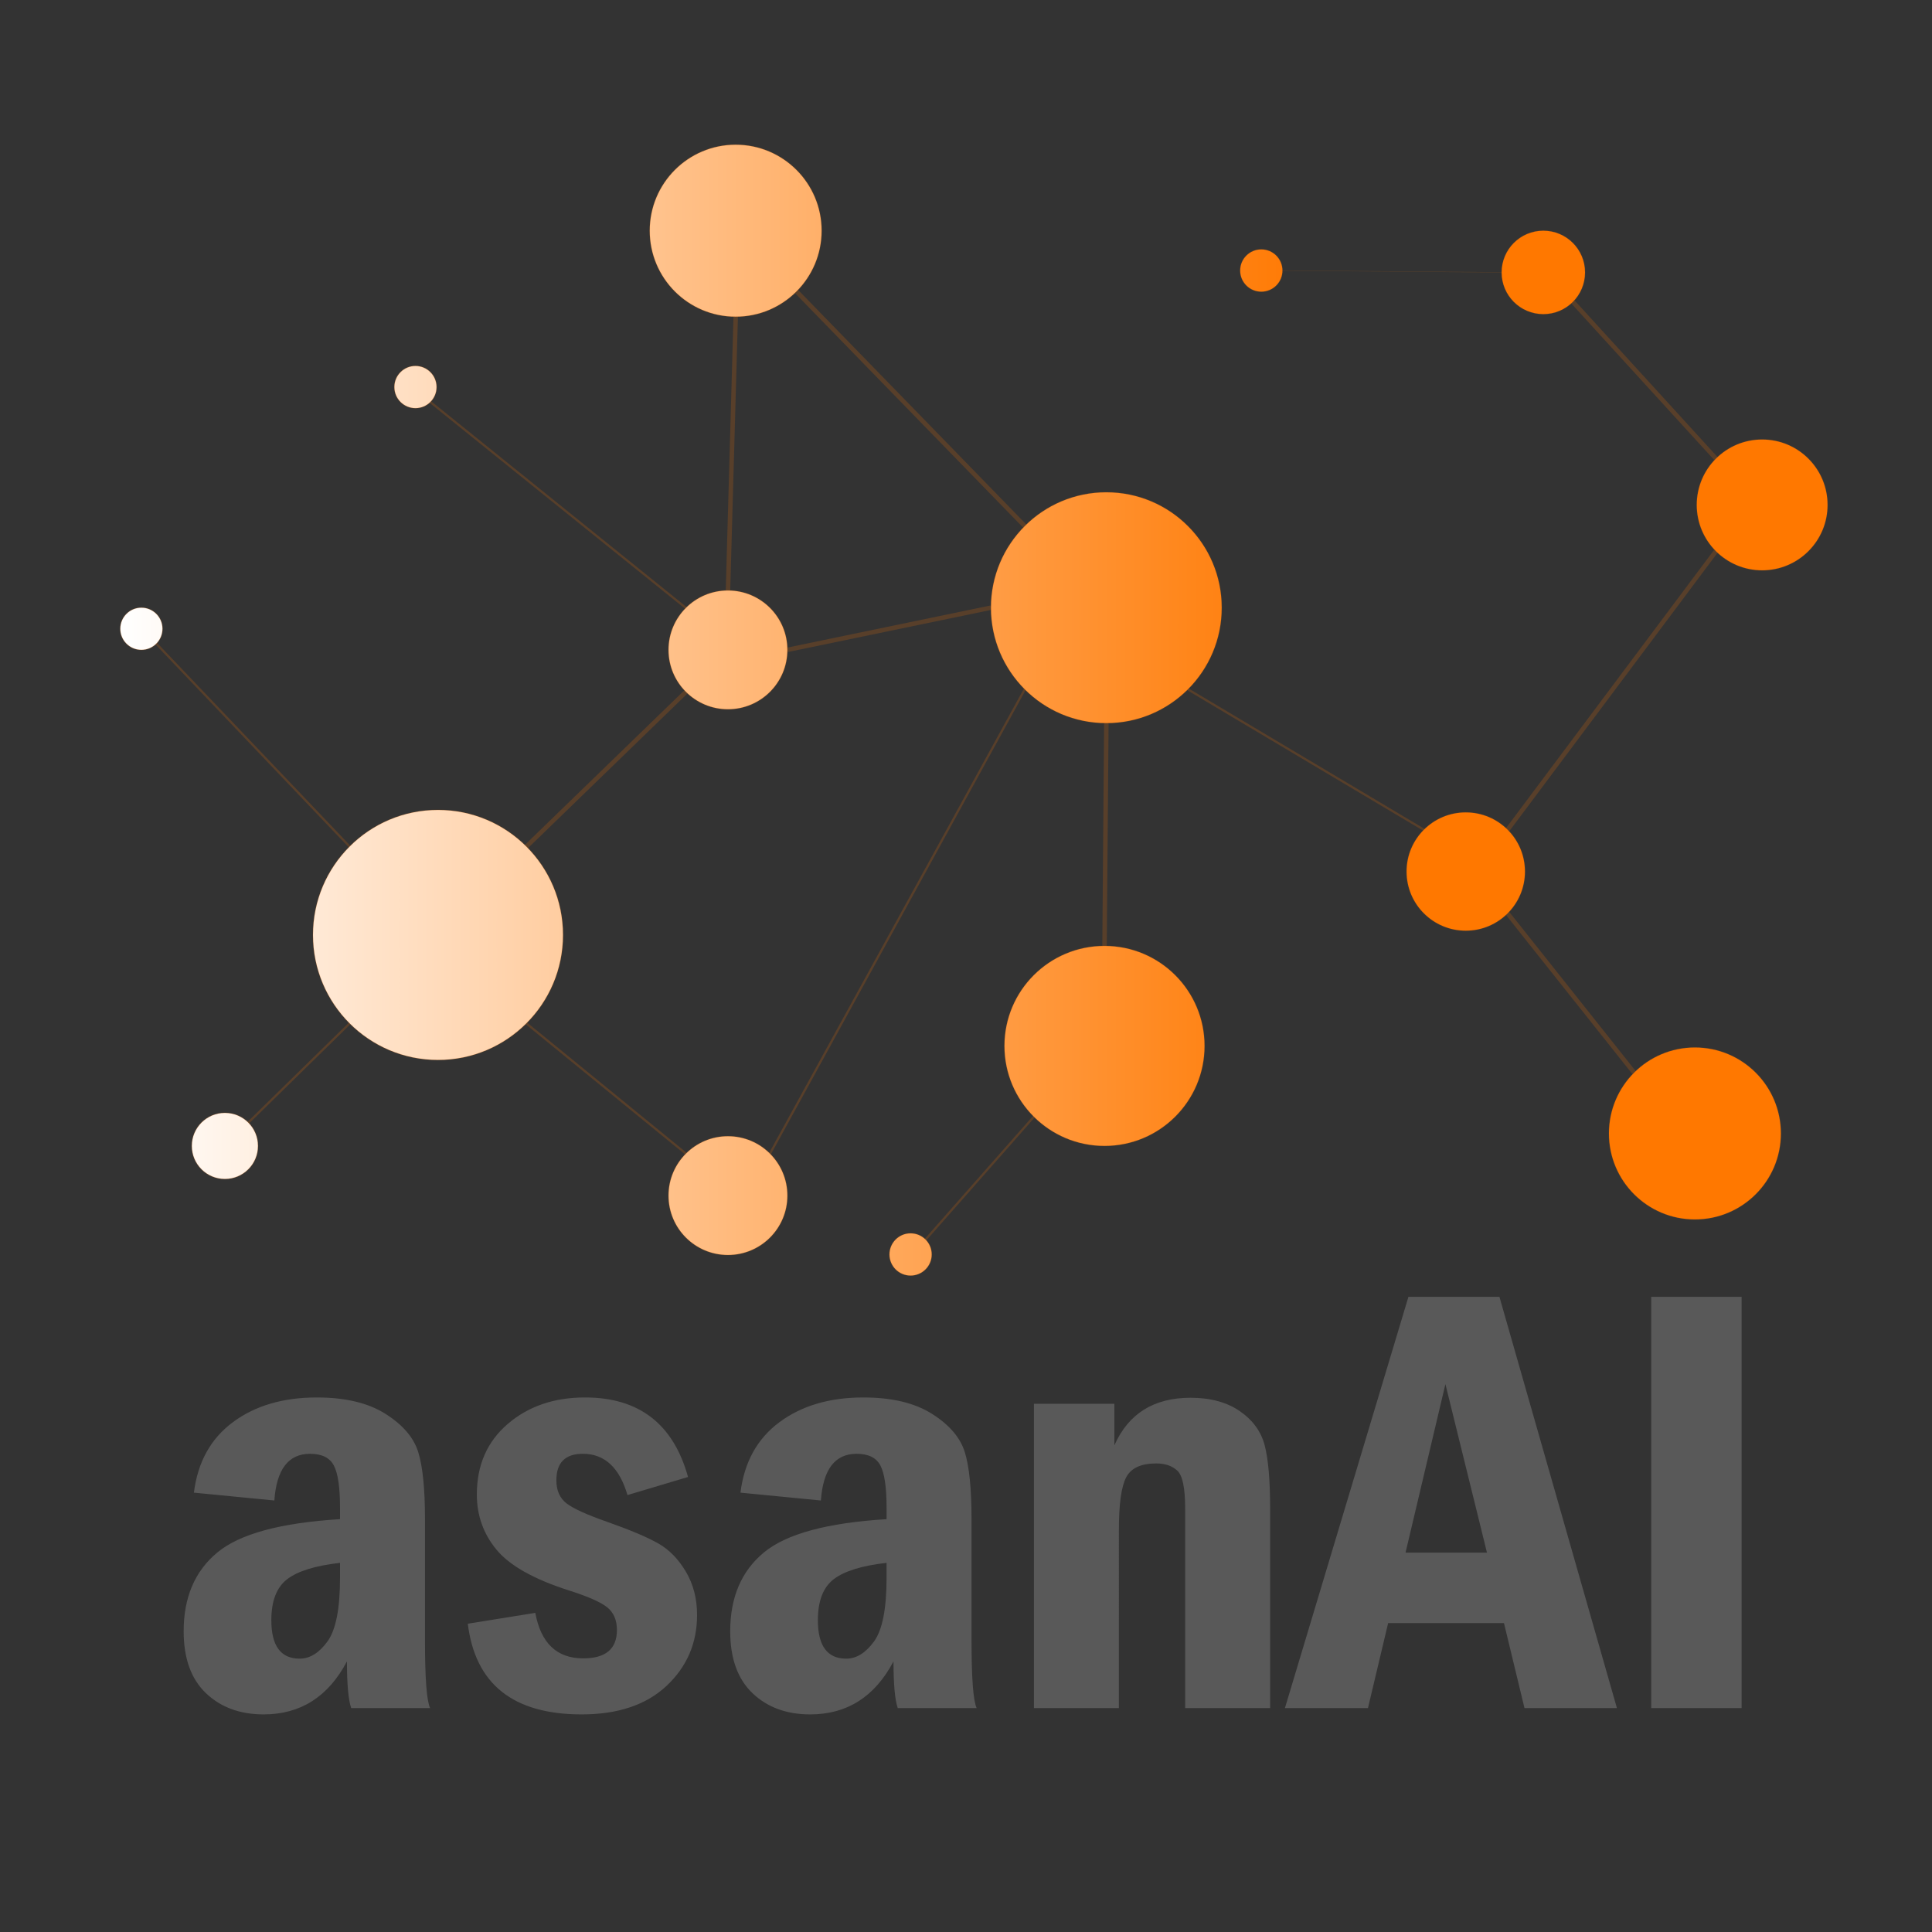<?xml version="1.0" encoding="UTF-8" standalone="no"?>
<svg
   xmlns:dc="http://purl.org/dc/elements/1.1/"
   xmlns:cc="http://creativecommons.org/ns#"
   xmlns:rdf="http://www.w3.org/1999/02/22-rdf-syntax-ns#"
   xmlns:svg="http://www.w3.org/2000/svg"
   xmlns="http://www.w3.org/2000/svg"
   viewBox="0 0 3456 3456"
   height="3456"
   width="3456"
   xml:space="preserve"
   id="svg2"
   version="1.1"><rect x="0" y="0" width="3456" height="3456" fill="#333333" stroke="none"/><defs
     id="defs6"><clipPath
       id="clipPath18"
       clipPathUnits="userSpaceOnUse"><path
         style="clip-rule:evenodd"
         id="path16"
         d="M 0,7.3242e-4 H 2592 V 2592.001 H 0 Z" /></clipPath><linearGradient
       id="linearGradient32"
       spreadMethod="pad"
       gradientUnits="userSpaceOnUse"
       y2="1639.68"
       x2="2452.44"
       y1="1639.68"
       x1="161.4"><stop
         id="stop26"
         offset="0"
         style="stop-opacity:1;stop-color:#ffffff" /><stop
         id="stop28"
         offset="0.7"
         style="stop-opacity:1;stop-color:#ff7800" /><stop
         id="stop30"
         offset="1"
         style="stop-opacity:1;stop-color:#ff7800" /></linearGradient><linearGradient
       id="linearGradient46"
       spreadMethod="pad"
       gradientUnits="userSpaceOnUse"
       y2="1639.68"
       x2="2452.44"
       y1="1639.68"
       x1="161.4"><stop
         id="stop40"
         offset="0"
         style="stop-opacity:1;stop-color:#ffffff" /><stop
         id="stop42"
         offset="0.7"
         style="stop-opacity:1;stop-color:#ff7800" /><stop
         id="stop44"
         offset="1"
         style="stop-opacity:1;stop-color:#ff7800" /></linearGradient><linearGradient
       id="linearGradient60"
       spreadMethod="pad"
       gradientUnits="userSpaceOnUse"
       y2="1639.68"
       x2="2452.44"
       y1="1639.68"
       x1="161.4"><stop
         id="stop54"
         offset="0"
         style="stop-opacity:1;stop-color:#ffffff" /><stop
         id="stop56"
         offset="0.7"
         style="stop-opacity:1;stop-color:#ff7800" /><stop
         id="stop58"
         offset="1"
         style="stop-opacity:1;stop-color:#ff7800" /></linearGradient><linearGradient
       id="linearGradient74"
       spreadMethod="pad"
       gradientUnits="userSpaceOnUse"
       y2="1639.68"
       x2="2452.44"
       y1="1639.68"
       x1="161.4"><stop
         id="stop68"
         offset="0"
         style="stop-opacity:1;stop-color:#ffffff" /><stop
         id="stop70"
         offset="0.7"
         style="stop-opacity:1;stop-color:#ff7800" /><stop
         id="stop72"
         offset="1"
         style="stop-opacity:1;stop-color:#ff7800" /></linearGradient><linearGradient
       id="linearGradient88"
       spreadMethod="pad"
       gradientUnits="userSpaceOnUse"
       y2="1639.68"
       x2="2452.44"
       y1="1639.68"
       x1="161.4"><stop
         id="stop82"
         offset="0"
         style="stop-opacity:1;stop-color:#ffffff" /><stop
         id="stop84"
         offset="0.7"
         style="stop-opacity:1;stop-color:#ff7800" /><stop
         id="stop86"
         offset="1"
         style="stop-opacity:1;stop-color:#ff7800" /></linearGradient><linearGradient
       id="linearGradient102"
       spreadMethod="pad"
       gradientUnits="userSpaceOnUse"
       y2="1639.68"
       x2="2452.44"
       y1="1639.68"
       x1="161.4"><stop
         id="stop96"
         offset="0"
         style="stop-opacity:1;stop-color:#ffffff" /><stop
         id="stop98"
         offset="0.7"
         style="stop-opacity:1;stop-color:#ff7800" /><stop
         id="stop100"
         offset="1"
         style="stop-opacity:1;stop-color:#ff7800" /></linearGradient><linearGradient
       id="linearGradient116"
       spreadMethod="pad"
       gradientUnits="userSpaceOnUse"
       y2="1639.68"
       x2="2452.44"
       y1="1639.68"
       x1="161.4"><stop
         id="stop110"
         offset="0"
         style="stop-opacity:1;stop-color:#ffffff" /><stop
         id="stop112"
         offset="0.7"
         style="stop-opacity:1;stop-color:#ff7800" /><stop
         id="stop114"
         offset="1"
         style="stop-opacity:1;stop-color:#ff7800" /></linearGradient><linearGradient
       id="linearGradient130"
       spreadMethod="pad"
       gradientUnits="userSpaceOnUse"
       y2="1639.68"
       x2="2452.44"
       y1="1639.68"
       x1="161.4"><stop
         id="stop124"
         offset="0"
         style="stop-opacity:1;stop-color:#ffffff" /><stop
         id="stop126"
         offset="0.7"
         style="stop-opacity:1;stop-color:#ff7800" /><stop
         id="stop128"
         offset="1"
         style="stop-opacity:1;stop-color:#ff7800" /></linearGradient><linearGradient
       id="linearGradient144"
       spreadMethod="pad"
       gradientUnits="userSpaceOnUse"
       y2="1639.68"
       x2="2452.44"
       y1="1639.68"
       x1="161.4"><stop
         id="stop138"
         offset="0"
         style="stop-opacity:1;stop-color:#ffffff" /><stop
         id="stop140"
         offset="0.7"
         style="stop-opacity:1;stop-color:#ff7800" /><stop
         id="stop142"
         offset="1"
         style="stop-opacity:1;stop-color:#ff7800" /></linearGradient><linearGradient
       id="linearGradient162"
       spreadMethod="pad"
       gradientUnits="userSpaceOnUse"
       y2="1639.68"
       x2="2452.44"
       y1="1639.68"
       x1="-2129.64"><stop
         id="stop152"
         offset="0"
         style="stop-opacity:1;stop-color:#ff7800" /><stop
         id="stop154"
         offset="0.15"
         style="stop-opacity:1;stop-color:#ff7800" /><stop
         id="stop156"
         offset="0.5"
         style="stop-opacity:1;stop-color:#ffffff" /><stop
         id="stop158"
         offset="0.85"
         style="stop-opacity:1;stop-color:#ff7800" /><stop
         id="stop160"
         offset="1"
         style="stop-opacity:1;stop-color:#ff7800" /></linearGradient><linearGradient
       id="linearGradient176"
       spreadMethod="pad"
       gradientUnits="userSpaceOnUse"
       y2="1639.68"
       x2="2452.44"
       y1="1639.68"
       x1="161.4"><stop
         id="stop170"
         offset="0"
         style="stop-opacity:1;stop-color:#ffffff" /><stop
         id="stop172"
         offset="0.7"
         style="stop-opacity:1;stop-color:#ff7800" /><stop
         id="stop174"
         offset="1"
         style="stop-opacity:1;stop-color:#ff7800" /></linearGradient><linearGradient
       id="linearGradient190"
       spreadMethod="pad"
       gradientUnits="userSpaceOnUse"
       y2="1639.68"
       x2="2452.44"
       y1="1639.68"
       x1="161.4"><stop
         id="stop184"
         offset="0"
         style="stop-opacity:1;stop-color:#ffffff" /><stop
         id="stop186"
         offset="0.7"
         style="stop-opacity:1;stop-color:#ff7800" /><stop
         id="stop188"
         offset="1"
         style="stop-opacity:1;stop-color:#ff7800" /></linearGradient><linearGradient
       id="linearGradient204"
       spreadMethod="pad"
       gradientUnits="userSpaceOnUse"
       y2="1639.68"
       x2="2452.44"
       y1="1639.68"
       x1="161.4"><stop
         id="stop198"
         offset="0"
         style="stop-opacity:1;stop-color:#ffffff" /><stop
         id="stop200"
         offset="0.7"
         style="stop-opacity:1;stop-color:#ff7800" /><stop
         id="stop202"
         offset="1"
         style="stop-opacity:1;stop-color:#ff7800" /></linearGradient><linearGradient
       id="linearGradient218"
       spreadMethod="pad"
       gradientUnits="userSpaceOnUse"
       y2="1639.68"
       x2="2452.44"
       y1="1639.68"
       x1="161.4"><stop
         id="stop212"
         offset="0"
         style="stop-opacity:1;stop-color:#ffffff" /><stop
         id="stop214"
         offset="0.7"
         style="stop-opacity:1;stop-color:#ff7800" /><stop
         id="stop216"
         offset="1"
         style="stop-opacity:1;stop-color:#ff7800" /></linearGradient><linearGradient
       id="linearGradient260"
       spreadMethod="pad"
       gradientUnits="userSpaceOnUse"
       y2="1639.68"
       x2="2452.44"
       y1="1639.68"
       x1="161.4"><stop
         id="stop254"
         offset="0"
         style="stop-opacity:1;stop-color:#ffffff" /><stop
         id="stop256"
         offset="0.7"
         style="stop-opacity:1;stop-color:#ff7800" /><stop
         id="stop258"
         offset="1"
         style="stop-opacity:1;stop-color:#ff7800" /></linearGradient></defs><g
     transform="matrix(1.333,0,0,-1.333,0,3456)"
     id="g10"><g
       id="g12"><g
         clip-path="url(#clipPath18)"
         id="g14"><path
           id="path20"
           style="fill:#ffffff;fill-opacity:0;fill-rule:evenodd;stroke:none"
           d="M 0,2.4414e-4 H 2592 V 2592 H 0 Z" /></g></g><path
       id="path22"
       style="fill:#595959;fill-opacity:1;fill-rule:nonzero;stroke:none"
       d="m 368.16,579.07 -107.95,10.51 c 5.12,40.97 22.57,72.5 52.36,94.6 29.78,22.1 67.31,33.15 112.59,33.15 38.28,0 69,-7.34 92.18,-22.03 23.18,-14.69 37.8,-31.74 43.87,-51.14 6.06,-19.41 9.1,-49.46 9.1,-90.16 V 391.07 c 0,-50.67 2.29,-80.86 6.87,-90.57 H 471.27 c -3.78,11.06 -5.68,31.94 -5.68,62.67 -25.02,-47.44 -62.28,-71.16 -111.78,-71.16 -31.75,0 -57.57,9.51 -77.48,28.51 -19.91,19 -29.87,46.69 -29.87,83.08 0,45.55 15.07,80.79 45.2,105.72 30.12,24.94 85,39.83 164.63,44.68 v 15.36 c 0,27.22 -2.75,46.09 -8.25,56.6 -5.5,10.52 -16.16,15.77 -31.99,15.77 -28.98,0 -44.94,-20.89 -47.89,-62.66 z m 88.13,-83.69 c -33.15,-3.76 -56.8,-11.09 -70.95,-21.97 -14.15,-10.88 -21.23,-29.22 -21.23,-55.01 0,-34.4 12.67,-51.59 38.01,-51.59 13.74,0 26.21,7.72 37.4,23.17 11.18,15.45 16.77,43.87 16.77,85.24 z M 923.3,610.6 842.03,586.34 c -10.78,36.93 -30.72,55.39 -59.83,55.39 -23.72,0 -35.58,-11.86 -35.58,-35.58 0,-13.47 4.45,-23.72 13.34,-30.72 8.9,-7.01 27.23,-15.37 54.99,-25.07 31.26,-11.05 54.17,-20.75 68.73,-29.11 14.55,-8.35 26.82,-20.96 36.79,-37.8 9.97,-16.85 14.96,-36.19 14.96,-58.02 0,-37.73 -13.61,-69.4 -40.84,-95.01 -27.22,-25.6 -65.22,-38.41 -114.01,-38.41 -91.91,0 -142.85,40.57 -152.82,121.7 l 90.56,14.55 c 7.55,-40.7 28.97,-61.05 64.28,-61.05 30.19,0 45.28,12.67 45.28,38.01 0,13.47 -4.44,23.72 -13.34,30.72 -8.89,7.01 -26.14,14.56 -51.75,22.64 -46.9,15.1 -79.1,33.29 -96.62,54.59 -17.52,21.29 -26.28,45.95 -26.28,73.98 0,39.35 13.81,70.89 41.44,94.61 27.62,23.72 62.19,35.57 103.7,35.57 72.5,0 118.59,-35.57 138.27,-106.73 z m 178.3,-31.53 -107.95,10.51 c 5.12,40.97 22.57,72.5 52.36,94.6 29.78,22.1 67.31,33.15 112.59,33.15 38.28,0 69,-7.34 92.18,-22.03 23.18,-14.69 37.8,-31.74 43.87,-51.14 6.06,-19.41 9.1,-49.46 9.1,-90.16 V 391.07 c 0,-50.67 2.29,-80.86 6.87,-90.57 h -105.91 c -3.78,11.06 -5.68,31.94 -5.68,62.67 -25.02,-47.44 -62.28,-71.16 -111.78,-71.16 -31.75,0 -57.57,9.51 -77.48,28.51 -19.91,19 -29.87,46.69 -29.87,83.08 0,45.55 15.07,80.79 45.2,105.72 30.12,24.94 85,39.83 164.63,44.68 v 15.36 c 0,27.22 -2.75,46.09 -8.25,56.6 -5.5,10.52 -16.16,15.77 -31.99,15.77 -28.98,0 -44.94,-20.89 -47.89,-62.66 z m 88.13,-83.69 c -33.15,-3.76 -56.8,-11.09 -70.95,-21.97 -14.15,-10.88 -21.23,-29.22 -21.23,-55.01 0,-34.4 12.67,-51.59 38.01,-51.59 13.74,0 26.21,7.72 37.4,23.17 11.18,15.45 16.77,43.87 16.77,85.24 z m 197.75,213.46 h 107.94 v -55.79 c 18.87,42.59 52.97,63.88 102.29,63.88 26.68,0 48.72,-6 66.1,-17.99 17.39,-11.99 28.51,-27.29 33.36,-45.89 4.85,-18.6 7.28,-46.9 7.28,-84.9 V 300.5 h -114.02 v 267.65 c 0,27.49 -3.5,44.47 -10.51,50.94 -7.01,6.47 -16.44,9.7 -28.3,9.7 -20.48,0 -33.96,-6.26 -40.43,-18.8 -6.47,-12.53 -9.7,-35.91 -9.7,-70.14 V 300.5 h -114.01 z m 502.58,143.53 h 122.1 L 2169.83,300.5 h -124.04 l -27.53,114.02 H 1862.81 L 1835.74,300.5 H 1724.3 Z m 105.38,-343.25 -55.77,226.1 -53.5,-226.1 z m 220.42,343.25 h 121.29 V 300.5 h -121.29 z" /><g
       id="g24"><path
         id="path34"
         style="fill:url(#linearGradient32);fill-opacity:1;fill-rule:evenodd;stroke:none"
         d="m 420,1338 c 0,92.65 75.11,167.76 167.76,167.76 92.65,0 167.76,-75.11 167.76,-167.76 0,-92.65 -75.11,-167.76 -167.76,-167.76 -92.65,0 -167.76,75.11 -167.76,167.76 z" /></g><path
       id="path36"
       style="fill:none;stroke:#ff7800;stroke-width:0.96;stroke-linecap:butt;stroke-linejoin:miter;stroke-miterlimit:10;stroke-dasharray:none;stroke-opacity:0.18"
       d="m 420,1338 c 0,92.65 75.11,167.76 167.76,167.76 92.65,0 167.76,-75.11 167.76,-167.76 0,-92.65 -75.11,-167.76 -167.76,-167.76 -92.65,0 -167.76,75.11 -167.76,167.76 z" /><g
       id="g38"><path
         id="path48"
         style="fill:url(#linearGradient46);fill-opacity:1;fill-rule:evenodd;stroke:none"
         d="m 1347.96,1189.08 c 0,74.09 60.09,134.16 134.22,134.16 74.13,0 134.22,-60.07 134.22,-134.16 0,-74.09 -60.09,-134.16 -134.22,-134.16 -74.13,0 -134.22,60.07 -134.22,134.16 z" /></g><path
       id="path50"
       style="fill:none;stroke:#ff7800;stroke-width:0.96;stroke-linecap:butt;stroke-linejoin:miter;stroke-miterlimit:10;stroke-dasharray:none;stroke-opacity:0.18"
       d="m 1347.96,1189.08 c 0,74.09 60.09,134.16 134.22,134.16 74.13,0 134.22,-60.07 134.22,-134.16 0,-74.09 -60.09,-134.16 -134.22,-134.16 -74.13,0 -134.22,60.07 -134.22,134.16 z" /><g
       id="g52"><path
         id="path62"
         style="fill:url(#linearGradient60);fill-opacity:1;fill-rule:evenodd;stroke:none"
         d="m 2277,1915.08 c 0,48.45 39.27,87.72 87.72,87.72 48.45,0 87.72,-39.27 87.72,-87.72 0,-48.45 -39.27,-87.72 -87.72,-87.72 -48.45,0 -87.72,39.27 -87.72,87.72 z" /></g><path
       id="path64"
       style="fill:none;stroke:#ff7800;stroke-width:0.96;stroke-linecap:butt;stroke-linejoin:miter;stroke-miterlimit:10;stroke-dasharray:none;stroke-opacity:0.18"
       d="m 2277,1915.08 c 0,48.45 39.27,87.72 87.72,87.72 48.45,0 87.72,-39.27 87.72,-87.72 0,-48.45 -39.27,-87.72 -87.72,-87.72 -48.45,0 -87.72,39.27 -87.72,87.72 z" /><g
       id="g66"><path
         id="path76"
         style="fill:url(#linearGradient74);fill-opacity:1;fill-rule:evenodd;stroke:none"
         d="m 897.12,1720.56 c 0,44.01 35.7,79.68 79.74,79.68 44.04,0 79.74,-35.67 79.74,-79.68 0,-44.01 -35.7,-79.68 -79.74,-79.68 -44.04,0 -79.74,35.67 -79.74,79.68 z" /></g><path
       id="path78"
       style="fill:none;stroke:#ff7800;stroke-width:0.96;stroke-linecap:butt;stroke-linejoin:miter;stroke-miterlimit:10;stroke-dasharray:none;stroke-opacity:0.18"
       d="m 897.12,1720.56 c 0,44.01 35.7,79.68 79.74,79.68 44.04,0 79.74,-35.67 79.74,-79.68 0,-44.01 -35.7,-79.68 -79.74,-79.68 -44.04,0 -79.74,35.67 -79.74,79.68 z" /><g
       id="g80"><path
         id="path90"
         style="fill:url(#linearGradient88);fill-opacity:1;fill-rule:evenodd;stroke:none"
         d="m 871.92,2283.06 c 0,63.72 51.63,115.38 115.32,115.38 63.69,0 115.32,-51.66 115.32,-115.38 0,-63.72 -51.63,-115.38 -115.32,-115.38 -63.69,0 -115.32,51.66 -115.32,115.38 z" /></g><path
       id="path92"
       style="fill:none;stroke:#ff7800;stroke-width:0.96;stroke-linecap:butt;stroke-linejoin:miter;stroke-miterlimit:10;stroke-dasharray:none;stroke-opacity:0.18"
       d="m 871.92,2283.06 c 0,63.72 51.63,115.38 115.32,115.38 63.69,0 115.32,-51.66 115.32,-115.38 0,-63.72 -51.63,-115.38 -115.32,-115.38 -63.69,0 -115.32,51.66 -115.32,115.38 z" /><g
       id="g94"><path
         id="path104"
         style="fill:url(#linearGradient102);fill-opacity:1;fill-rule:evenodd;stroke:none"
         d="m 1329.84,1777.14 c 0,85.53 69.31,154.86 154.8,154.86 85.49,0 154.8,-69.33 154.8,-154.86 0,-85.53 -69.31,-154.86 -154.8,-154.86 -85.49,0 -154.8,69.33 -154.8,154.86 z" /></g><path
       id="path106"
       style="fill:none;stroke:#ff7800;stroke-width:0.96;stroke-linecap:butt;stroke-linejoin:miter;stroke-miterlimit:10;stroke-dasharray:none;stroke-opacity:0.18"
       d="m 1329.84,1777.14 c 0,85.53 69.31,154.86 154.8,154.86 85.49,0 154.8,-69.33 154.8,-154.86 0,-85.53 -69.31,-154.86 -154.8,-154.86 -85.49,0 -154.8,69.33 -154.8,154.86 z" /><g
       id="g108"><path
         id="path118"
         style="fill:url(#linearGradient116);fill-opacity:1;fill-rule:evenodd;stroke:none"
         d="m 2159.16,1071.6 c 0,63.69 51.63,115.32 115.32,115.32 63.69,0 115.32,-51.63 115.32,-115.32 0,-63.69 -51.63,-115.32 -115.32,-115.32 -63.69,0 -115.32,51.63 -115.32,115.32 z" /></g><path
       id="path120"
       style="fill:none;stroke:#ff7800;stroke-width:0.96;stroke-linecap:butt;stroke-linejoin:miter;stroke-miterlimit:10;stroke-dasharray:none;stroke-opacity:0.18"
       d="m 2159.16,1071.6 c 0,63.69 51.63,115.32 115.32,115.32 63.69,0 115.32,-51.63 115.32,-115.32 0,-63.69 -51.63,-115.32 -115.32,-115.32 -63.69,0 -115.32,51.63 -115.32,115.32 z" /><g
       id="g122"><path
         id="path132"
         style="fill:url(#linearGradient130);fill-opacity:1;fill-rule:evenodd;stroke:none"
         d="m 1887.6,1423.08 c 0,43.81 35.54,79.32 79.38,79.32 43.84,0 79.38,-35.51 79.38,-79.32 0,-43.81 -35.54,-79.32 -79.38,-79.32 -43.84,0 -79.38,35.51 -79.38,79.32 z" /></g><path
       id="path134"
       style="fill:none;stroke:#ff7800;stroke-width:0.96;stroke-linecap:butt;stroke-linejoin:miter;stroke-miterlimit:10;stroke-dasharray:none;stroke-opacity:0.18"
       d="m 1887.6,1423.08 c 0,43.81 35.54,79.32 79.38,79.32 43.84,0 79.38,-35.51 79.38,-79.32 0,-43.81 -35.54,-79.32 -79.38,-79.32 -43.84,0 -79.38,35.51 -79.38,79.32 z" /><g
       id="g136"><path
         id="path146"
         style="fill:url(#linearGradient144);fill-opacity:1;fill-rule:evenodd;stroke:none"
         d="m 2015.16,2227.08 c 0,30.88 25.04,55.92 55.92,55.92 30.88,0 55.92,-25.04 55.92,-55.92 0,-30.88 -25.04,-55.92 -55.92,-55.92 -30.88,0 -55.92,25.04 -55.92,55.92 z" /></g><path
       id="path148"
       style="fill:none;stroke:#ff7800;stroke-width:0.96;stroke-linecap:butt;stroke-linejoin:miter;stroke-miterlimit:10;stroke-dasharray:none;stroke-opacity:0.18"
       d="m 2015.16,2227.08 c 0,30.88 25.04,55.92 55.92,55.92 30.88,0 55.92,-25.04 55.92,-55.92 0,-30.88 -25.04,-55.92 -55.92,-55.92 -30.88,0 -55.92,25.04 -55.92,55.92 z" /><g
       id="g150"><path
         id="path164"
         style="fill:url(#linearGradient162);fill-opacity:1;fill-rule:evenodd;stroke:none"
         d="m 161.4,1748.88 c 0,15.64 12.68,28.32 28.32,28.32 15.64,0 28.32,-12.68 28.32,-28.32 0,-15.64 -12.68,-28.32 -28.32,-28.32 -15.64,0 -28.32,12.68 -28.32,28.32 z" /></g><path
       id="path166"
       style="fill:none;stroke:#ff7800;stroke-width:0.96;stroke-linecap:butt;stroke-linejoin:miter;stroke-miterlimit:10;stroke-dasharray:none;stroke-opacity:0.18"
       d="m 161.4,1748.88 c 0,15.64 12.68,28.32 28.32,28.32 15.64,0 28.32,-12.68 28.32,-28.32 0,-15.64 -12.68,-28.32 -28.32,-28.32 -15.64,0 -28.32,12.68 -28.32,28.32 z" /><g
       id="g168"><path
         id="path178"
         style="fill:url(#linearGradient176);fill-opacity:1;fill-rule:evenodd;stroke:none"
         d="m 257.4,1054.86 c 0,24.49 19.88,44.34 44.4,44.34 24.52,0 44.4,-19.85 44.4,-44.34 0,-24.49 -19.88,-44.34 -44.4,-44.34 -24.52,0 -44.4,19.85 -44.4,44.34 z" /></g><path
       id="path180"
       style="fill:none;stroke:#ff7800;stroke-width:0.96;stroke-linecap:butt;stroke-linejoin:miter;stroke-miterlimit:10;stroke-dasharray:none;stroke-opacity:0.18"
       d="m 257.4,1054.86 c 0,24.49 19.88,44.34 44.4,44.34 24.52,0 44.4,-19.85 44.4,-44.34 0,-24.49 -19.88,-44.34 -44.4,-44.34 -24.52,0 -44.4,19.85 -44.4,44.34 z" /><g
       id="g182"><path
         id="path192"
         style="fill:url(#linearGradient190);fill-opacity:1;fill-rule:evenodd;stroke:none"
         d="m 529.2,2073.24 c 0,15.64 12.68,28.32 28.32,28.32 15.64,0 28.32,-12.68 28.32,-28.32 0,-15.64 -12.68,-28.32 -28.32,-28.32 -15.64,0 -28.32,12.68 -28.32,28.32 z" /></g><path
       id="path194"
       style="fill:none;stroke:#ff7800;stroke-width:0.96;stroke-linecap:butt;stroke-linejoin:miter;stroke-miterlimit:10;stroke-dasharray:none;stroke-opacity:0.18"
       d="m 529.2,2073.24 c 0,15.64 12.68,28.32 28.32,28.32 15.64,0 28.32,-12.68 28.32,-28.32 0,-15.64 -12.68,-28.32 -28.32,-28.32 -15.64,0 -28.32,12.68 -28.32,28.32 z" /><g
       id="g196"><path
         id="path206"
         style="fill:url(#linearGradient204);fill-opacity:1;fill-rule:evenodd;stroke:none"
         d="m 1193.64,909.24 c 0,15.64 12.68,28.32 28.32,28.32 15.64,0 28.32,-12.68 28.32,-28.32 0,-15.64 -12.68,-28.32 -28.32,-28.32 -15.64,0 -28.32,12.68 -28.32,28.32 z" /></g><path
       id="path208"
       style="fill:none;stroke:#ff7800;stroke-width:0.96;stroke-linecap:butt;stroke-linejoin:miter;stroke-miterlimit:10;stroke-dasharray:none;stroke-opacity:0.18"
       d="m 1193.64,909.24 c 0,15.64 12.68,28.32 28.32,28.32 15.64,0 28.32,-12.68 28.32,-28.32 0,-15.64 -12.68,-28.32 -28.32,-28.32 -15.64,0 -28.32,12.68 -28.32,28.32 z" /><g
       id="g210"><path
         id="path220"
         style="fill:url(#linearGradient218);fill-opacity:1;fill-rule:evenodd;stroke:none"
         d="m 1664.28,2229.6 c 0,15.64 12.68,28.32 28.32,28.32 15.64,0 28.32,-12.68 28.32,-28.32 0,-15.64 -12.68,-28.32 -28.32,-28.32 -15.64,0 -28.32,12.68 -28.32,28.32 z" /></g><path
       id="path222"
       style="fill:none;stroke:#ff7800;stroke-width:0.96;stroke-linecap:butt;stroke-linejoin:miter;stroke-miterlimit:10;stroke-dasharray:none;stroke-opacity:0.18"
       d="m 1664.28,2229.6 c 0,15.64 12.68,28.32 28.32,28.32 15.64,0 28.32,-12.68 28.32,-28.32 0,-15.64 -12.68,-28.32 -28.32,-28.32 -15.64,0 -28.32,12.68 -28.32,28.32 z" /><path
       id="path224"
       style="fill:none;stroke:#ff7800;stroke-width:3;stroke-linecap:butt;stroke-linejoin:miter;stroke-miterlimit:10;stroke-dasharray:none;stroke-opacity:0.18"
       d="m 333.3,1086.17 135.91,133.09" /><path
       id="path226"
       style="fill:none;stroke:#ff7800;stroke-width:3;stroke-linecap:butt;stroke-linejoin:miter;stroke-miterlimit:10;stroke-dasharray:none;stroke-opacity:0.18"
       d="M 469.18,1456.54 209.82,1728.78" /><path
       id="path228"
       style="fill:none;stroke:#ff7800;stroke-width:6;stroke-linecap:butt;stroke-linejoin:miter;stroke-miterlimit:10;stroke-dasharray:none;stroke-opacity:0.18"
       d="m 706.32,1456.56 214.15,207.6" /><path
       id="path230"
       style="fill:none;stroke:#ff7800;stroke-width:6;stroke-linecap:butt;stroke-linejoin:miter;stroke-miterlimit:10;stroke-dasharray:none;stroke-opacity:0.18"
       d="m 976.92,1800.2 10.36,367.48" /><path
       id="path232"
       style="fill:none;stroke:#ff7800;stroke-width:6;stroke-linecap:butt;stroke-linejoin:miter;stroke-miterlimit:10;stroke-dasharray:none;stroke-opacity:0.18"
       d="M 1068.84,2201.52 1375.2,1886.67" /><path
       id="path234"
       style="fill:none;stroke:#ff7800;stroke-width:6;stroke-linecap:butt;stroke-linejoin:miter;stroke-miterlimit:10;stroke-dasharray:none;stroke-opacity:0.18"
       d="m 1484.66,1622.28 -2.42,-299.04" /><path
       id="path236"
       style="fill:none;stroke:#ff7800;stroke-width:3;stroke-linecap:butt;stroke-linejoin:miter;stroke-miterlimit:10;stroke-dasharray:none;stroke-opacity:0.18"
       d="M 920.52,1776.78 577.5,2053.14" /><path
       id="path238"
       style="fill:none;stroke:#ff7800;stroke-width:3;stroke-linecap:butt;stroke-linejoin:miter;stroke-miterlimit:10;stroke-dasharray:none;stroke-opacity:0.18"
       d="m 1242.06,929.2 145.32,164.9" /><path
       id="path240"
       style="fill:none;stroke:#ff7800;stroke-width:6;stroke-linecap:butt;stroke-linejoin:miter;stroke-miterlimit:10;stroke-dasharray:none;stroke-opacity:0.18"
       d="M 1329.84,1777.2 1056.6,1720.58" /><path
       id="path242"
       style="fill:none;stroke:#ff7800;stroke-width:6;stroke-linecap:butt;stroke-linejoin:miter;stroke-miterlimit:10;stroke-dasharray:none;stroke-opacity:0.18"
       d="m 2110.68,2187.6 192.11,-210.48" /><path
       id="path244"
       style="fill:none;stroke:#ff7800;stroke-width:6;stroke-linecap:butt;stroke-linejoin:miter;stroke-miterlimit:10;stroke-dasharray:none;stroke-opacity:0.18"
       d="m 2023.08,1479.16 279.65,373.88" /><path
       id="path246"
       style="fill:none;stroke:#ff7800;stroke-width:6;stroke-linecap:butt;stroke-linejoin:miter;stroke-miterlimit:10;stroke-dasharray:none;stroke-opacity:0.18"
       d="m 2023.08,1366.92 169.86,-213.79" /><path
       id="path248"
       style="fill:none;stroke:#ff7800;stroke-width:0.48;stroke-linecap:butt;stroke-linejoin:miter;stroke-miterlimit:10;stroke-dasharray:none;stroke-opacity:0.18"
       d="m 1720.92,2229.6 294.29,-2.45" /><path
       id="path250"
       style="fill:none;stroke:#ff7800;stroke-width:3;stroke-linecap:butt;stroke-linejoin:miter;stroke-miterlimit:10;stroke-dasharray:none;stroke-opacity:0.18"
       d="M 1594.14,1667.58 1910.9,1479.06" /><g
       id="g252"><path
         id="path262"
         style="fill:url(#linearGradient260);fill-opacity:1;fill-rule:evenodd;stroke:none"
         d="m 897.12,988.2 c 0,44.01 35.7,79.68 79.74,79.68 44.04,0 79.74,-35.67 79.74,-79.68 0,-44.01 -35.7,-79.68 -79.74,-79.68 -44.04,0 -79.74,35.67 -79.74,79.68 z" /></g><path
       id="path264"
       style="fill:none;stroke:#ff7800;stroke-width:0.96;stroke-linecap:butt;stroke-linejoin:miter;stroke-miterlimit:10;stroke-dasharray:none;stroke-opacity:0.18"
       d="m 897.12,988.2 c 0,44.01 35.7,79.68 79.74,79.68 44.04,0 79.74,-35.67 79.74,-79.68 0,-44.01 -35.7,-79.68 -79.74,-79.68 -44.04,0 -79.74,35.67 -79.74,79.68 z" /><path
       id="path266"
       style="fill:none;stroke:#ff7800;stroke-width:3;stroke-linecap:butt;stroke-linejoin:miter;stroke-miterlimit:10;stroke-dasharray:none;stroke-opacity:0.18"
       d="M 706.38,1219.26 920.53,1044.48" /><path
       id="path268"
       style="fill:none;stroke:#ff7800;stroke-width:3;stroke-linecap:butt;stroke-linejoin:miter;stroke-miterlimit:10;stroke-dasharray:none;stroke-opacity:0.18"
       d="m 1033.26,1044.46 341.93,623.12" /></g></svg>
